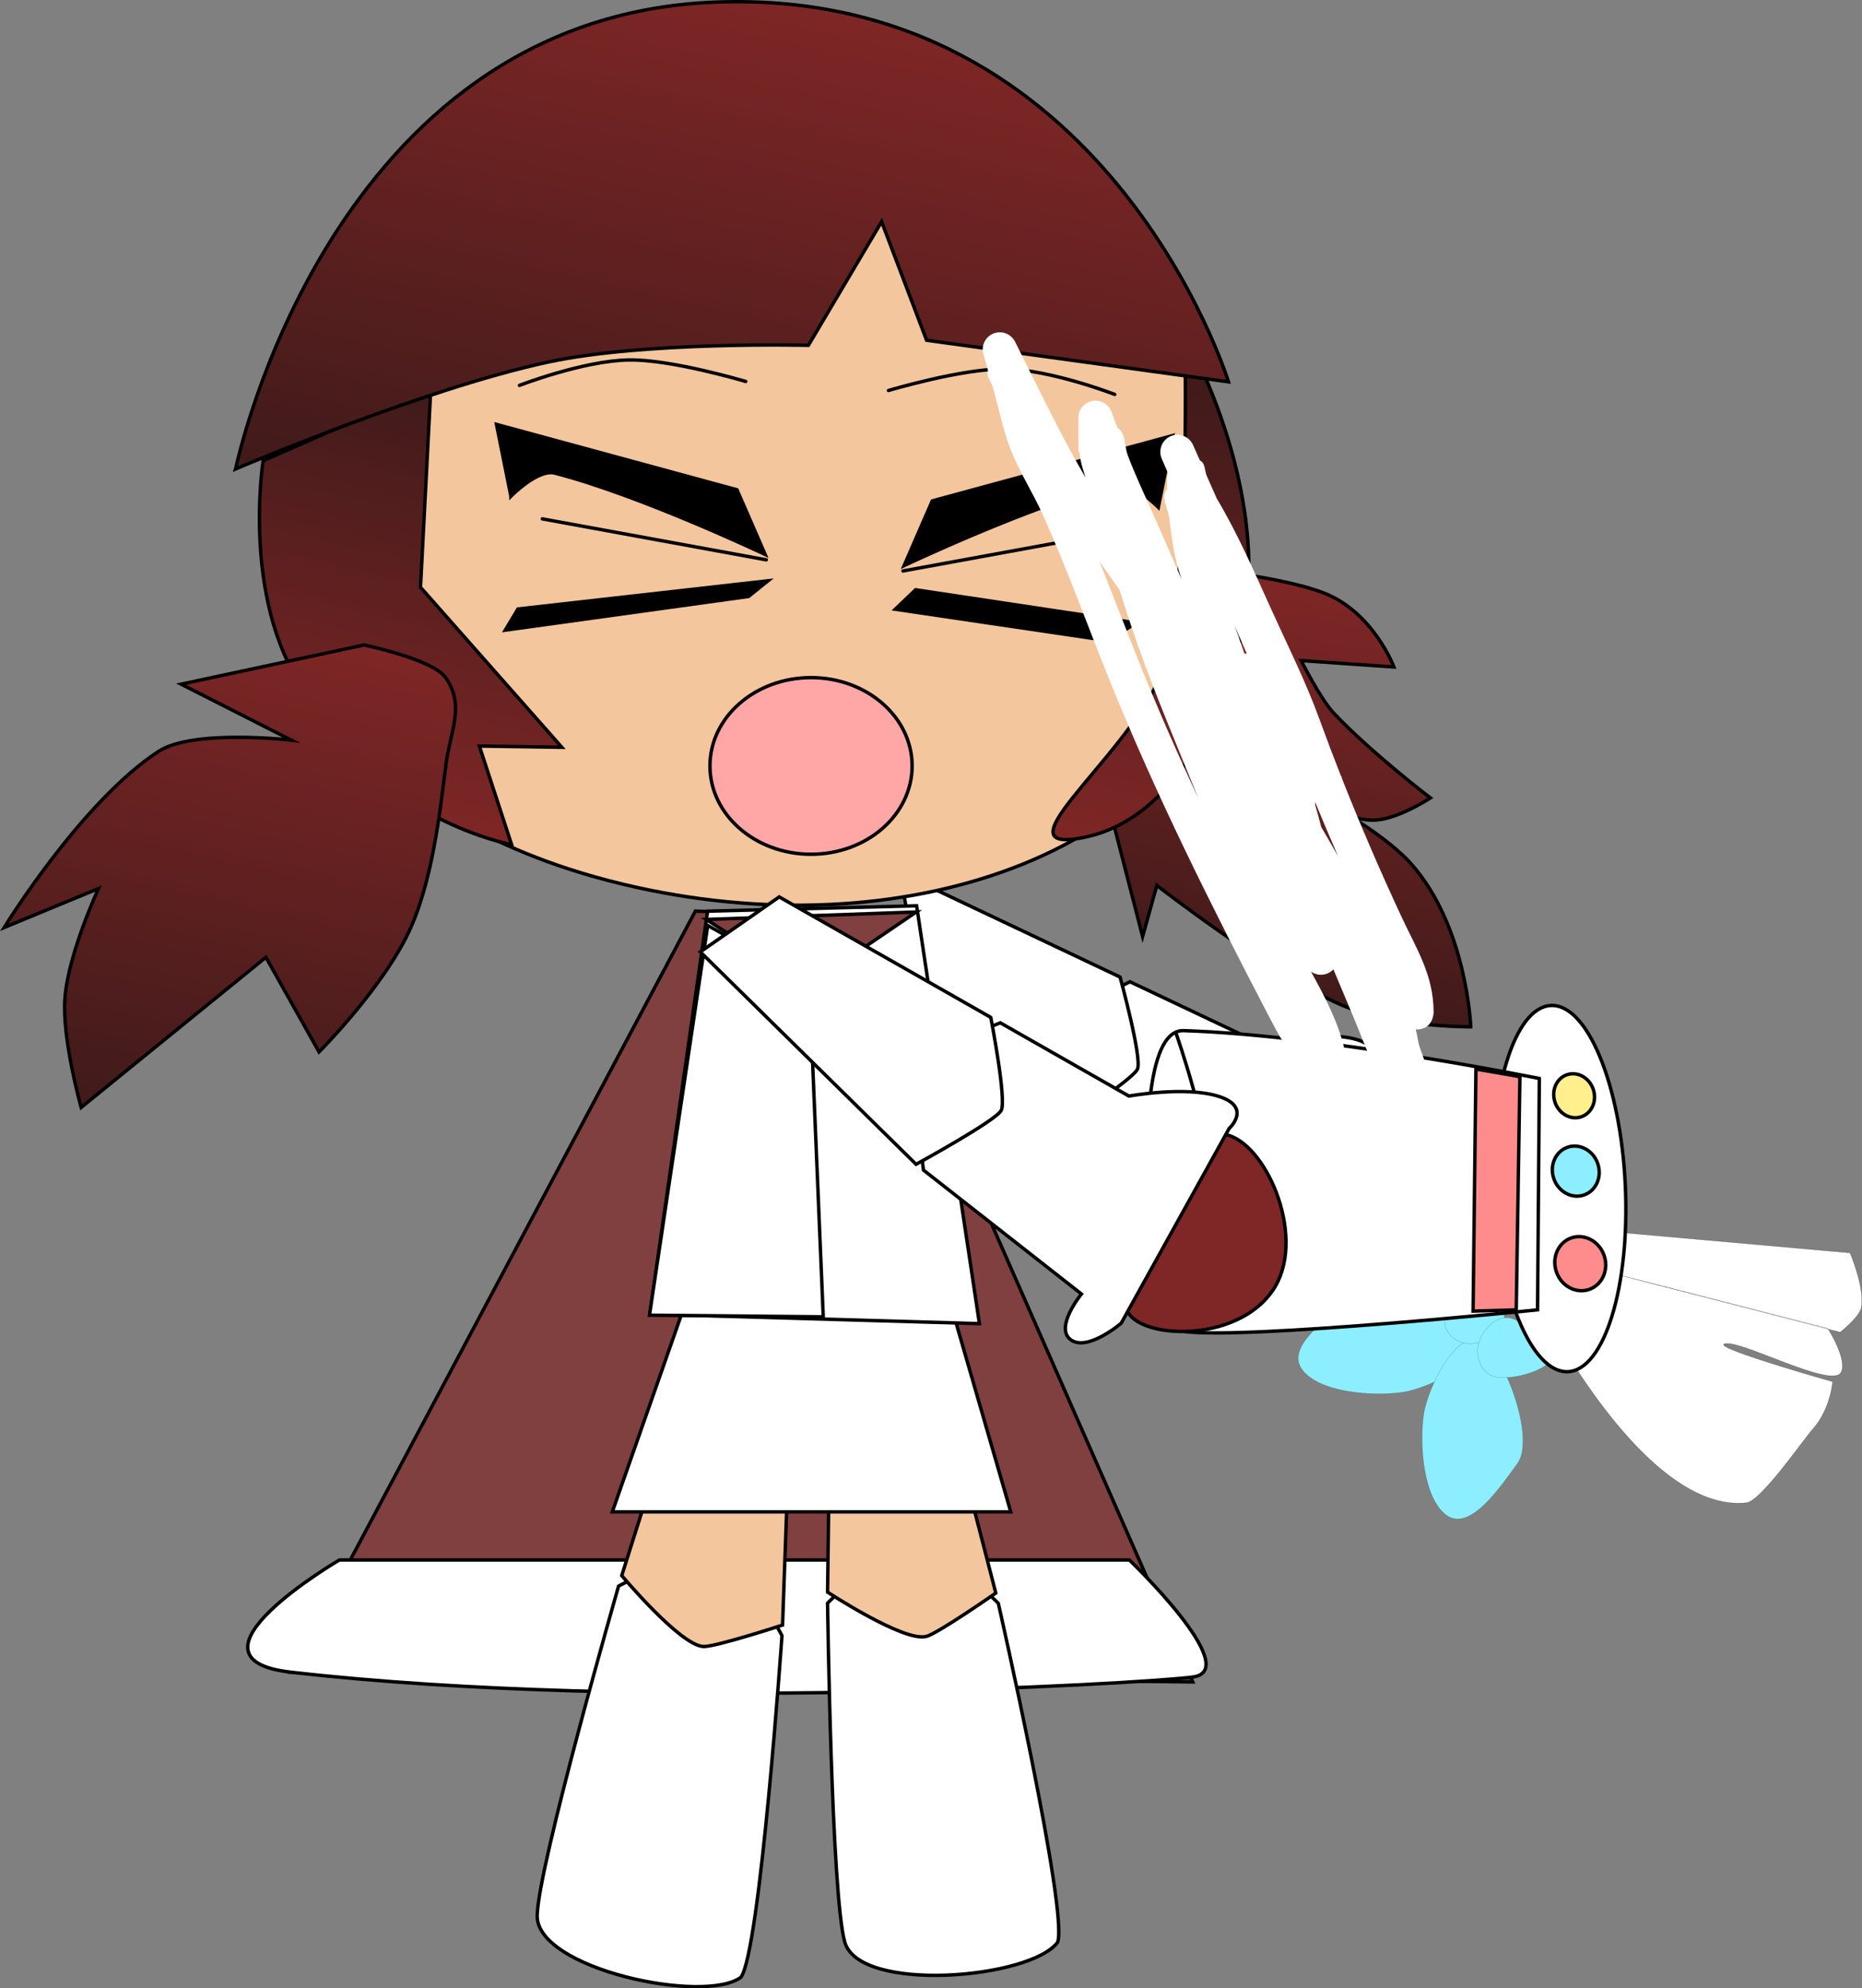 <svg version="1.1" xmlns="http://www.w3.org/2000/svg" xmlns:xlink="http://www.w3.org/1999/xlink" width="272.547" height="290.914" viewBox="0,0,272.547,290.914"><rect x="0" y="0" width="272.547" height="290.914" fill="#808080" stroke="none"/><defs><linearGradient x1="314.32" y1="217.307" x2="301.464" y2="275" gradientUnits="userSpaceOnUse" id="color-1"><stop offset="0" stop-color="#7f2626"/><stop offset="1" stop-color="#401a1a"/></linearGradient><linearGradient x1="297.403" y1="186.517" x2="282.123" y2="255.088" gradientUnits="userSpaceOnUse" id="color-2"><stop offset="0" stop-color="#401a1a"/><stop offset="1" stop-color="#7f2626"/></linearGradient><linearGradient x1="185.41" y1="187.886" x2="171.749" y2="249.191" gradientUnits="userSpaceOnUse" id="color-3"><stop offset="0" stop-color="#401a1a"/><stop offset="1" stop-color="#7f2626"/></linearGradient><linearGradient x1="238.9" y1="131.609" x2="220.519" y2="214.095" gradientUnits="userSpaceOnUse" id="color-4"><stop offset="0" stop-color="#7f2626"/><stop offset="1" stop-color="#401a1a"/></linearGradient><linearGradient x1="158.737" y1="221.896" x2="142.415" y2="295.145" gradientUnits="userSpaceOnUse" id="color-5"><stop offset="0" stop-color="#7f2626"/><stop offset="1" stop-color="#401a1a"/></linearGradient></defs><g transform="translate(-118.157,-130.359)"><g data-paper-data="{&quot;isPaintingLayer&quot;:true}" fill-rule="nonzero" stroke-linejoin="miter" stroke-miterlimit="10" stroke-dasharray="" stroke-dashoffset="0" style="mix-blend-mode: normal"><g stroke="#000000" stroke-width="0.5" stroke-linecap="round"><path d="M243.495,264.381l49.248,112.057l-132.042,-1.427l59.24,-111.344z" fill="#804040"/><path d="M167.839,358.595h115.626c0,0 16.814,16.122 9.279,17.13c-7.536,1.008 -80.841,5.151 -132.042,-0.714c-17.512,-2.006 7.137,-16.416 7.137,-16.416z" fill="#ffffff"/></g><path d="M282.205,212.349c0,0 21.389,1.52 29.754,4.783c7.238,2.823 10.228,10.813 10.228,10.813l-13.58,-0.937c0,0 2.843,5.639 4.749,7.663c5.479,5.818 14.173,12.432 14.173,12.432c0,0 -5.025,3.33 -8.552,3.253c-5.399,-0.118 -12.592,-5.876 -12.592,-5.876c0,0 13.218,6.489 18.365,12.311c8.138,9.206 8.688,23.803 8.688,23.803c0,0 -11.613,0.104 -19.328,-3.369c-10.219,-4.6 -26.623,-17.317 -26.623,-17.317l-2.084,7.475l-6.268,-24.379z" fill="url(#color-1)" stroke="#000000" stroke-width="0.5" stroke-linecap="round"/><g data-paper-data="{&quot;origRot&quot;:0}" stroke="#000000" stroke-width="0.5" stroke-linecap="butt"><path d="M326.285,310.009c-5.307,9.222 -22.641,8.614 -21.246,2.838c1.905,-7.882 7.246,-26.362 13.158,-24.933c5.912,1.429 12.503,14.423 8.088,22.095z" fill="#7f2626"/><path d="M303.139,283.269c0,0 8.149,-2.143 13.149,-0.935c5.001,1.208 1.836,4.556 1.836,4.556l-13.616,29.606c0,0 -4.608,4.572 -7.178,2.965c-2.57,-1.607 1.054,-6.794 1.054,-6.794l-24.423,-16.337c0,0 -2.713,-12.969 -2.36,-14.828c0.353,-1.859 11.952,-7.503 11.952,-7.503z" fill="#ffffff"/><path d="M249.899,258.067l32.206,15.245c0,0 3.262,11.878 2.547,13.468c-0.716,1.59 -11.83,8.786 -11.83,8.786l-18.431,-12.329z" fill="#ffffff"/></g><g data-paper-data="{&quot;origRot&quot;:0}" stroke="#000000" stroke-width="0.5" stroke-linecap="butt"><path d="M272.963,414.532c-3.967,5.353 -29.019,7.48 -31.153,-0.025c-1.963,-6.902 -2.519,-49.597 -2.519,-49.597c0,0 8.853,-8.942 12.982,-8.726c3.516,0.185 12.009,8.754 12.009,8.754c0,0 10.277,45.173 8.682,49.594z" fill="#ffffff"/><path d="M252.86,320.714l11.056,42.722c0,0 -8.613,6.006 -10.205,6.353c-3.286,0.822 -14.421,-6.489 -14.421,-6.489l0.573,-43.371z" fill="#f3c69d"/></g><g data-paper-data="{&quot;index&quot;:null,&quot;origRot&quot;:0}" stroke-linecap="butt"><g data-paper-data="{&quot;origRot&quot;:0,&quot;index&quot;:null}" stroke="#000000" stroke-width="0.5"><path d="M226.606,419.653c-5.344,3.979 -29.943,-1.22 -29.819,-9.021c0.114,-7.175 11.912,-48.211 11.912,-48.211c0,0 11.059,-6.005 14.949,-4.605c3.312,1.192 8.969,11.849 8.969,11.849c0,0 -3.207,46.216 -6.011,49.988z" fill="#ffffff"/><path d="M234.454,319.03l-1.753,49.09c0,0 -9.98,3.262 -11.605,3.135c-3.383,-0.163 -11.933,-10.377 -11.933,-10.377l13.075,-41.358z" fill="#f3c69d"/></g><g fill="none" stroke="none" stroke-width="1" font-family="sans-serif" font-weight="normal" font-size="12" text-anchor="start"/></g><g stroke="#000000" stroke-width="0.5"><path d="M207.78,351.559l11.012,-31.405l38.338,0.408l8.973,30.997z" fill="#ffffff" stroke-linecap="butt"/><g data-paper-data="{&quot;origRot&quot;:0}" stroke-linecap="round"><path d="M221.731,263.672l30.595,-0.787l9.192,61.133l-48.245,-1.391z" fill="#ffffff"/><path d="M252.275,263.793l-15.755,10.696l-14.991,-9.608z" fill="#804040"/><path d="M236.609,274.091l2.051,48.928l-25.437,-0.236l8.527,-57.017z" fill="#ffffff"/></g></g><path d="M298.241,224.854c-6.413,28.779 -45.422,44.576 -87.129,35.282c-41.707,-9.294 -59.172,-37.675 -52.759,-66.454c6.413,-28.779 36.907,-61.247 79.027,-54.052c44.99,7.686 67.274,56.445 60.861,85.224z" data-paper-data="{&quot;origRot&quot;:0}" fill="#f3c69d" stroke="#000000" stroke-width="0.5" stroke-linecap="butt"/><path d="M192.941,202.96l-2.113,-10.509l35.201,9.565l4.125,9.469c0,0 -18.321,-8.697 -30.802,-11.91c-2.449,-0.63 -6.411,3.385 -6.411,3.385z" data-paper-data="{&quot;origRot&quot;:0}" fill="#000000" stroke="#000000" stroke-width="0.5" stroke-linecap="round"/><path d="M193.971,219.461l36.605,-4.128l-2.85,2.29l-35.614,4.934z" data-paper-data="{&quot;origRot&quot;:0}" fill="#000000" stroke="#000000" stroke-width="0.5" stroke-linecap="round"/><path d="M252.178,216.648l32.264,4.85l-4.089,2.599l-31.15,-4.601z" data-paper-data="{&quot;origRot&quot;:0}" fill="#000000" stroke="#000000" stroke-width="0.5" stroke-linecap="round"/><path d="M299.19,225.776c-4.593,14.976 -12.36,25.784 -23.639,27.325c-11.279,1.542 10.107,-14.18 13.151,-25.892c3.808,-14.647 2.862,-47.843 2.862,-47.843c0,0 14.269,24.748 7.626,46.41z" data-paper-data="{&quot;origRot&quot;:0}" fill="url(#color-2)" stroke="#000000" stroke-width="0.5" stroke-linecap="round"/><path d="M181.23,186.954l-1.521,29.329l20.69,23.414l-12.077,-0.184l4.725,14.424c0,0 -19.316,-3.531 -29.434,-21.339c-10.36,-13.17 -6.941,-34.82 -6.941,-34.82z" data-paper-data="{&quot;origRot&quot;:0}" fill="url(#color-3)" stroke="#000000" stroke-width="0.5" stroke-linecap="round"/><path d="M251.668,242.423c0,7.138 -6.625,12.924 -14.797,12.924c-8.172,0 -14.797,-5.786 -14.797,-12.924c0,-7.138 6.625,-12.924 14.797,-12.924c8.172,0 14.797,5.786 14.797,12.924z" fill="#ffa6a6" stroke="#000000" stroke-width="0.5" stroke-linecap="butt"/><path d="M152.646,198.97c0,0 13.596,-66.236 70.378,-68.306c57.234,-2.086 74.95,55.562 74.95,55.562l-44.19,-6.086l-6.581,-17.345l-10.716,18.087c0,0 -23.93,-0.607 -38.144,2.46c-18.506,3.993 -45.697,15.629 -45.697,15.629z" data-paper-data="{&quot;origRot&quot;:0}" fill="url(#color-4)" stroke="#000000" stroke-width="0.5" stroke-linecap="round"/><path d="M183.461,242.031c-0.691,4.977 -1.668,16.081 -5.141,23.965c-3.788,8.599 -13.463,18.271 -13.463,18.271l-7.778,-13.851l-27.042,21.97c0,0 -2.846,-10.089 -2.374,-16.035c0.52,-6.553 4.915,-15.992 4.915,-15.992l-13.805,5.699c0,0 11.266,-18.382 22.58,-25.757c5.093,-3.32 19.462,-1.646 19.462,-1.646l-16.142,-8.193l26.767,-5.735c0,0 10.072,2.082 11.95,4.785c2.814,4.05 0.764,7.542 0.073,12.519z" fill="url(#color-5)" stroke="#000000" stroke-width="0.5" stroke-linecap="round"/><path d="M194.194,186.745c0,0 9.306,-3.606 15.993,-3.721c6.238,-0.108 17.125,3.15 17.125,3.15" fill="none" stroke="#000000" stroke-width="0.5" stroke-linecap="round"/><path d="M248.205,187.494c0,0 10.887,-3.258 17.125,-3.15c6.687,0.115 15.993,3.721 15.993,3.721" data-paper-data="{&quot;index&quot;:null}" fill="none" stroke="#000000" stroke-width="0.5" stroke-linecap="round"/><path d="M197.539,206.274l32.777,5.994" fill="none" stroke="#000000" stroke-width="0.5" stroke-linecap="round"/><path d="M281.296,201.203c-12.481,3.213 -30.802,11.91 -30.802,11.91l4.125,-9.469l35.201,-9.565l-2.113,10.509c0,0 -3.962,-4.015 -6.411,-3.385z" data-paper-data="{&quot;origRot&quot;:0,&quot;index&quot;:null}" fill="#000000" stroke="#000000" stroke-width="0.5" stroke-linecap="round"/><path d="M250.332,213.896l32.777,-5.994" data-paper-data="{&quot;index&quot;:null}" fill="none" stroke="#000000" stroke-width="0.5" stroke-linecap="round"/><g data-paper-data="{&quot;index&quot;:null,&quot;origRot&quot;:0}" stroke="#000000"><g><path d="M344.054,309.682l44.902,3.985c0,0 2.167,5.06 1.657,7.965c-0.251,1.432 -3.105,3.65 -3.105,3.65l-33.946,-8.787l32.132,8.21c0,0 2.921,4.541 1.957,6.424c-1.318,2.573 -15.331,-5.119 -17.148,-4.108c-1.182,0.657 15.903,5.49 15.903,5.49c0,0 -0.296,4.015 -2.894,6.924c-1.443,1.616 -7.586,10.572 -9.741,10.799c-14.747,1.555 -29.496,-27.452 -29.496,-27.452z" data-paper-data="{&quot;index&quot;:null,&quot;origRot&quot;:0}" fill="#ffffff" stroke-width="0.025" stroke-linecap="round"/><g data-paper-data="{&quot;origRot&quot;:0}" fill="#8ceeff" stroke-width="0.015" stroke-linecap="butt"><path d="M308.734,330.724c-2.495,-3.419 4.025,-7.814 7.572,-10.402c3.547,-2.588 15.276,1.614 17.771,5.033c2.495,3.419 -6.321,8.07 -10.587,8.7c-4.344,0.642 -12.261,0.088 -14.756,-3.331z" data-paper-data="{&quot;origRot&quot;:0}"/><path d="M326.546,337.294c0.631,-4.266 5.282,-13.082 8.701,-10.587c3.419,2.495 7.62,14.224 5.032,17.771c-2.589,3.547 -6.984,10.067 -10.403,7.571c-3.419,-2.495 -3.972,-10.412 -3.33,-14.756z" data-paper-data="{&quot;origRot&quot;:0,&quot;index&quot;:null}"/><path d="M330.052,325.197c-1.219,-1.884 0.2,-7.852 2.285,-9.201c2.085,-1.349 4.276,3.107 5.495,4.992c1.219,1.884 0.287,3.83 -1.798,5.179c-2.085,1.349 -4.763,0.915 -5.982,-0.97z" data-paper-data="{&quot;origRot&quot;:0}"/><path d="M335.214,325.486c1.349,-2.084 3.295,-3.017 5.179,-1.797c1.884,1.219 6.34,3.411 4.991,5.495c-1.349,2.084 -7.317,3.503 -9.201,2.284c-1.884,-1.219 -2.318,-3.897 -0.969,-5.982z" data-paper-data="{&quot;origRot&quot;:0,&quot;index&quot;:null}"/></g><path d="M336.771,304.709c-0.689,-14.795 3.071,-26.99 8.397,-27.238c5.326,-0.248 10.203,11.545 10.891,26.34c0.689,14.795 -3.071,26.99 -8.397,27.238c-5.326,0.248 -10.203,-11.545 -10.891,-26.34z" data-paper-data="{&quot;origRot&quot;:0}" fill="#ffffff" stroke-width="0.5" stroke-linecap="butt"/><path d="M343.213,322.001c0,0 -42.416,4.341 -51.641,3.18c-4.649,-0.585 -5.577,-13.296 -5.604,-20.838c-0.034,-9.641 0.307,-23.35 5.446,-23.191c20.491,0.633 52.061,7.001 52.061,7.001z" data-paper-data="{&quot;origRot&quot;:0}" fill="#ffffff" stroke-width="0.5" stroke-linecap="butt"/><path d="M290.311,281.574c0,0 5.314,14.978 5.36,24.132c0.038,7.549 -5.146,18.668 -5.146,18.668" fill="none" stroke-width="0.5" stroke-linecap="round"/><path d="M345.775,291.652c-0.591,-1.695 0.179,-3.505 1.72,-4.042c1.541,-0.537 3.269,0.401 3.861,2.096c0.591,1.695 -0.179,3.505 -1.72,4.042c-1.541,0.537 -3.269,-0.401 -3.861,-2.096z" fill="#fff08d" stroke-width="0.5" stroke-linecap="butt"/><path d="M345.601,302.823c-0.672,-1.926 0.221,-3.989 1.993,-4.607c1.772,-0.618 3.753,0.443 4.425,2.369c0.672,1.926 -0.221,3.989 -1.993,4.607c-1.772,0.618 -3.753,-0.443 -4.425,-2.369z" fill="#8ceeff" stroke-width="0.5" stroke-linecap="butt"/><path d="M345.976,316.462c-0.725,-2.08 0.248,-4.311 2.174,-4.983c1.926,-0.672 4.076,0.47 4.801,2.551c0.725,2.08 -0.248,4.311 -2.174,4.983c-1.926,0.672 -4.076,-0.47 -4.801,-2.551z" fill="#ff8c8c" stroke-width="0.5" stroke-linecap="butt"/></g><path d="M340.629,287.885l-0.534,34.117l-6.318,0.187l0.416,-35.42z" fill="#ff8c8c" stroke-width="0.5" stroke-linecap="round"/></g><g data-paper-data="{&quot;origRot&quot;:0,&quot;index&quot;:null}" stroke="#000000" stroke-width="0.5" stroke-linecap="butt"><path d="M304.47,319.132c-5.986,8.796 -23.226,6.885 -21.399,1.231c2.493,-7.716 9.21,-25.741 14.998,-23.872c5.787,1.869 11.381,15.323 6.402,22.641z" fill="#7f2626"/><path d="M283.403,290.725c0,0 8.287,-1.523 13.182,0.058c4.896,1.581 1.488,4.681 1.488,4.681l-15.806,28.497c0,0 -4.939,4.212 -7.381,2.416c-2.442,-1.796 1.563,-6.696 1.563,-6.696l-23.124,-18.129c0,0 -1.729,-13.137 -1.237,-14.964c0.492,-1.827 12.483,-6.582 12.483,-6.582z" fill="#ffffff"/><path d="M232.211,261.587l30.967,17.626c0,0 2.359,12.09 1.525,13.622c-0.833,1.532 -12.458,7.87 -12.458,7.87l-31.584,-31.076z" fill="#ffffff"/></g><path d="M314.534,244.135c2.704,6.848 5.634,13.63 8.73,20.281c2.254,4.841 4.736,8.604 4.736,14.062c0,0 0,2.5 -2.5,2.5c-0.039,0 -0.078,-0.001 -0.116,-0.002c0.136,0.556 0.254,1.12 0.349,1.693c0.274,1.644 1.629,3.474 0.822,4.932l0.403,2.42c0.027,0.148 0.042,0.301 0.042,0.457c0,1.381 -1.119,2.5 -2.5,2.5c-0.882,0 -1.657,-0.456 -2.102,-1.146l-1.978,-2.968l0.078,-0.052c-1.796,-3.247 -3.04,-6.836 -4.482,-10.244c-0.9,-2.128 -1.795,-4.258 -2.685,-6.389c-0.456,0.491 -1.108,0.798 -1.831,0.798c-0.539,0 -1.038,-0.171 -1.447,-0.461c2.048,3.706 4.064,7.558 4.906,11.411c0.498,2.279 -4.02,3.765 -4.691,3.853c-0.826,0.108 -1.19,-1.167 -1.768,-1.768c-2.203,-2.293 -3.185,-4.234 -4.632,-7.003c-8.35,-15.987 -16.504,-32.295 -23.267,-49.034c-3.281,-8.121 -6.263,-16.453 -9.865,-24.436c-1.428,-3.165 -3.368,-6.142 -4.64,-9.376c-1.146,-2.913 -1.766,-6.182 -2.626,-9.192c-0.229,-0.801 -1.056,-1.657 -0.687,-2.404l-0.671,-2.348c-0.073,-0.235 -0.112,-0.484 -0.112,-0.742c0,-1.381 1.119,-2.5 2.5,-2.5c0.998,0 1.859,0.585 2.26,1.43l1.504,3.007l-0.002,0.001c2.818,5.663 5.602,11.361 8.787,16.817c-0.135,-0.438 -0.27,-0.875 -0.406,-1.311c-0.247,-0.793 -0.394,-1.614 -0.485,-2.444h-0.158c0,0 0,-1.25 0,-2.5v-2.5c0,-1.381 1.119,-2.5 2.5,-2.5c1.092,0 2.021,0.701 2.361,1.677l0.857,2.286c1.234,0.711 1,2.667 1.5,4c1.068,2.847 2.377,5.597 3.612,8.375c1.464,3.293 2.904,6.595 4.328,9.903c-0.063,-0.185 -0.126,-0.37 -0.189,-0.554c-0.97,-2.853 -1.28,-5.422 -1.641,-8.397c-0.173,-1.424 -1.369,-3.302 -0.329,-4.291v-1.5c0,-0.297 0.052,-0.582 0.147,-0.846l-0.917,-2.105c-0.148,-0.319 -0.23,-0.674 -0.23,-1.049c0,-1.381 1.119,-2.5 2.5,-2.5c1.039,0 1.931,0.634 2.308,1.537l0.992,2.232c0.777,0.301 0.677,1.523 1.015,2.285c0,0 0,0 0,0c0.483,1.087 0.965,2.176 1.444,3.265c3.075,5.159 5.425,10.575 7.919,16.087c2.423,5.356 5.1,10.666 7.109,16.192c1.004,2.761 2.049,5.517 3.13,8.262c0.061,0.095 0.122,0.189 0.184,0.284zM282.026,216.666c-0.975,-1.383 -1.95,-2.765 -2.925,-4.148c2.079,5.186 4.05,10.425 6.136,15.586c2.589,6.408 5.384,12.751 8.317,19.037c-3.016,-7.462 -6.202,-14.901 -8.878,-22.476c-0.934,-2.645 -1.808,-5.316 -2.651,-7.999zM298.884,221.915c0.479,1.356 0.955,2.713 1.43,4.071c0.061,-0.005 0.123,-0.007 0.186,-0.007c0.048,0 0.096,0.001 0.143,0.004c-0.586,-1.356 -1.173,-2.712 -1.759,-4.068zM310.68,248.185c0.31,1.051 0.6,2.109 0.867,3.175c0.827,1.414 1.648,2.831 2.456,4.255c-1.138,-2.636 -2.263,-5.277 -3.358,-7.93c0.012,0.167 0.023,0.334 0.034,0.5z" fill="#ffffff" stroke="none" stroke-width="0.5" stroke-linecap="butt"/></g></g></svg>